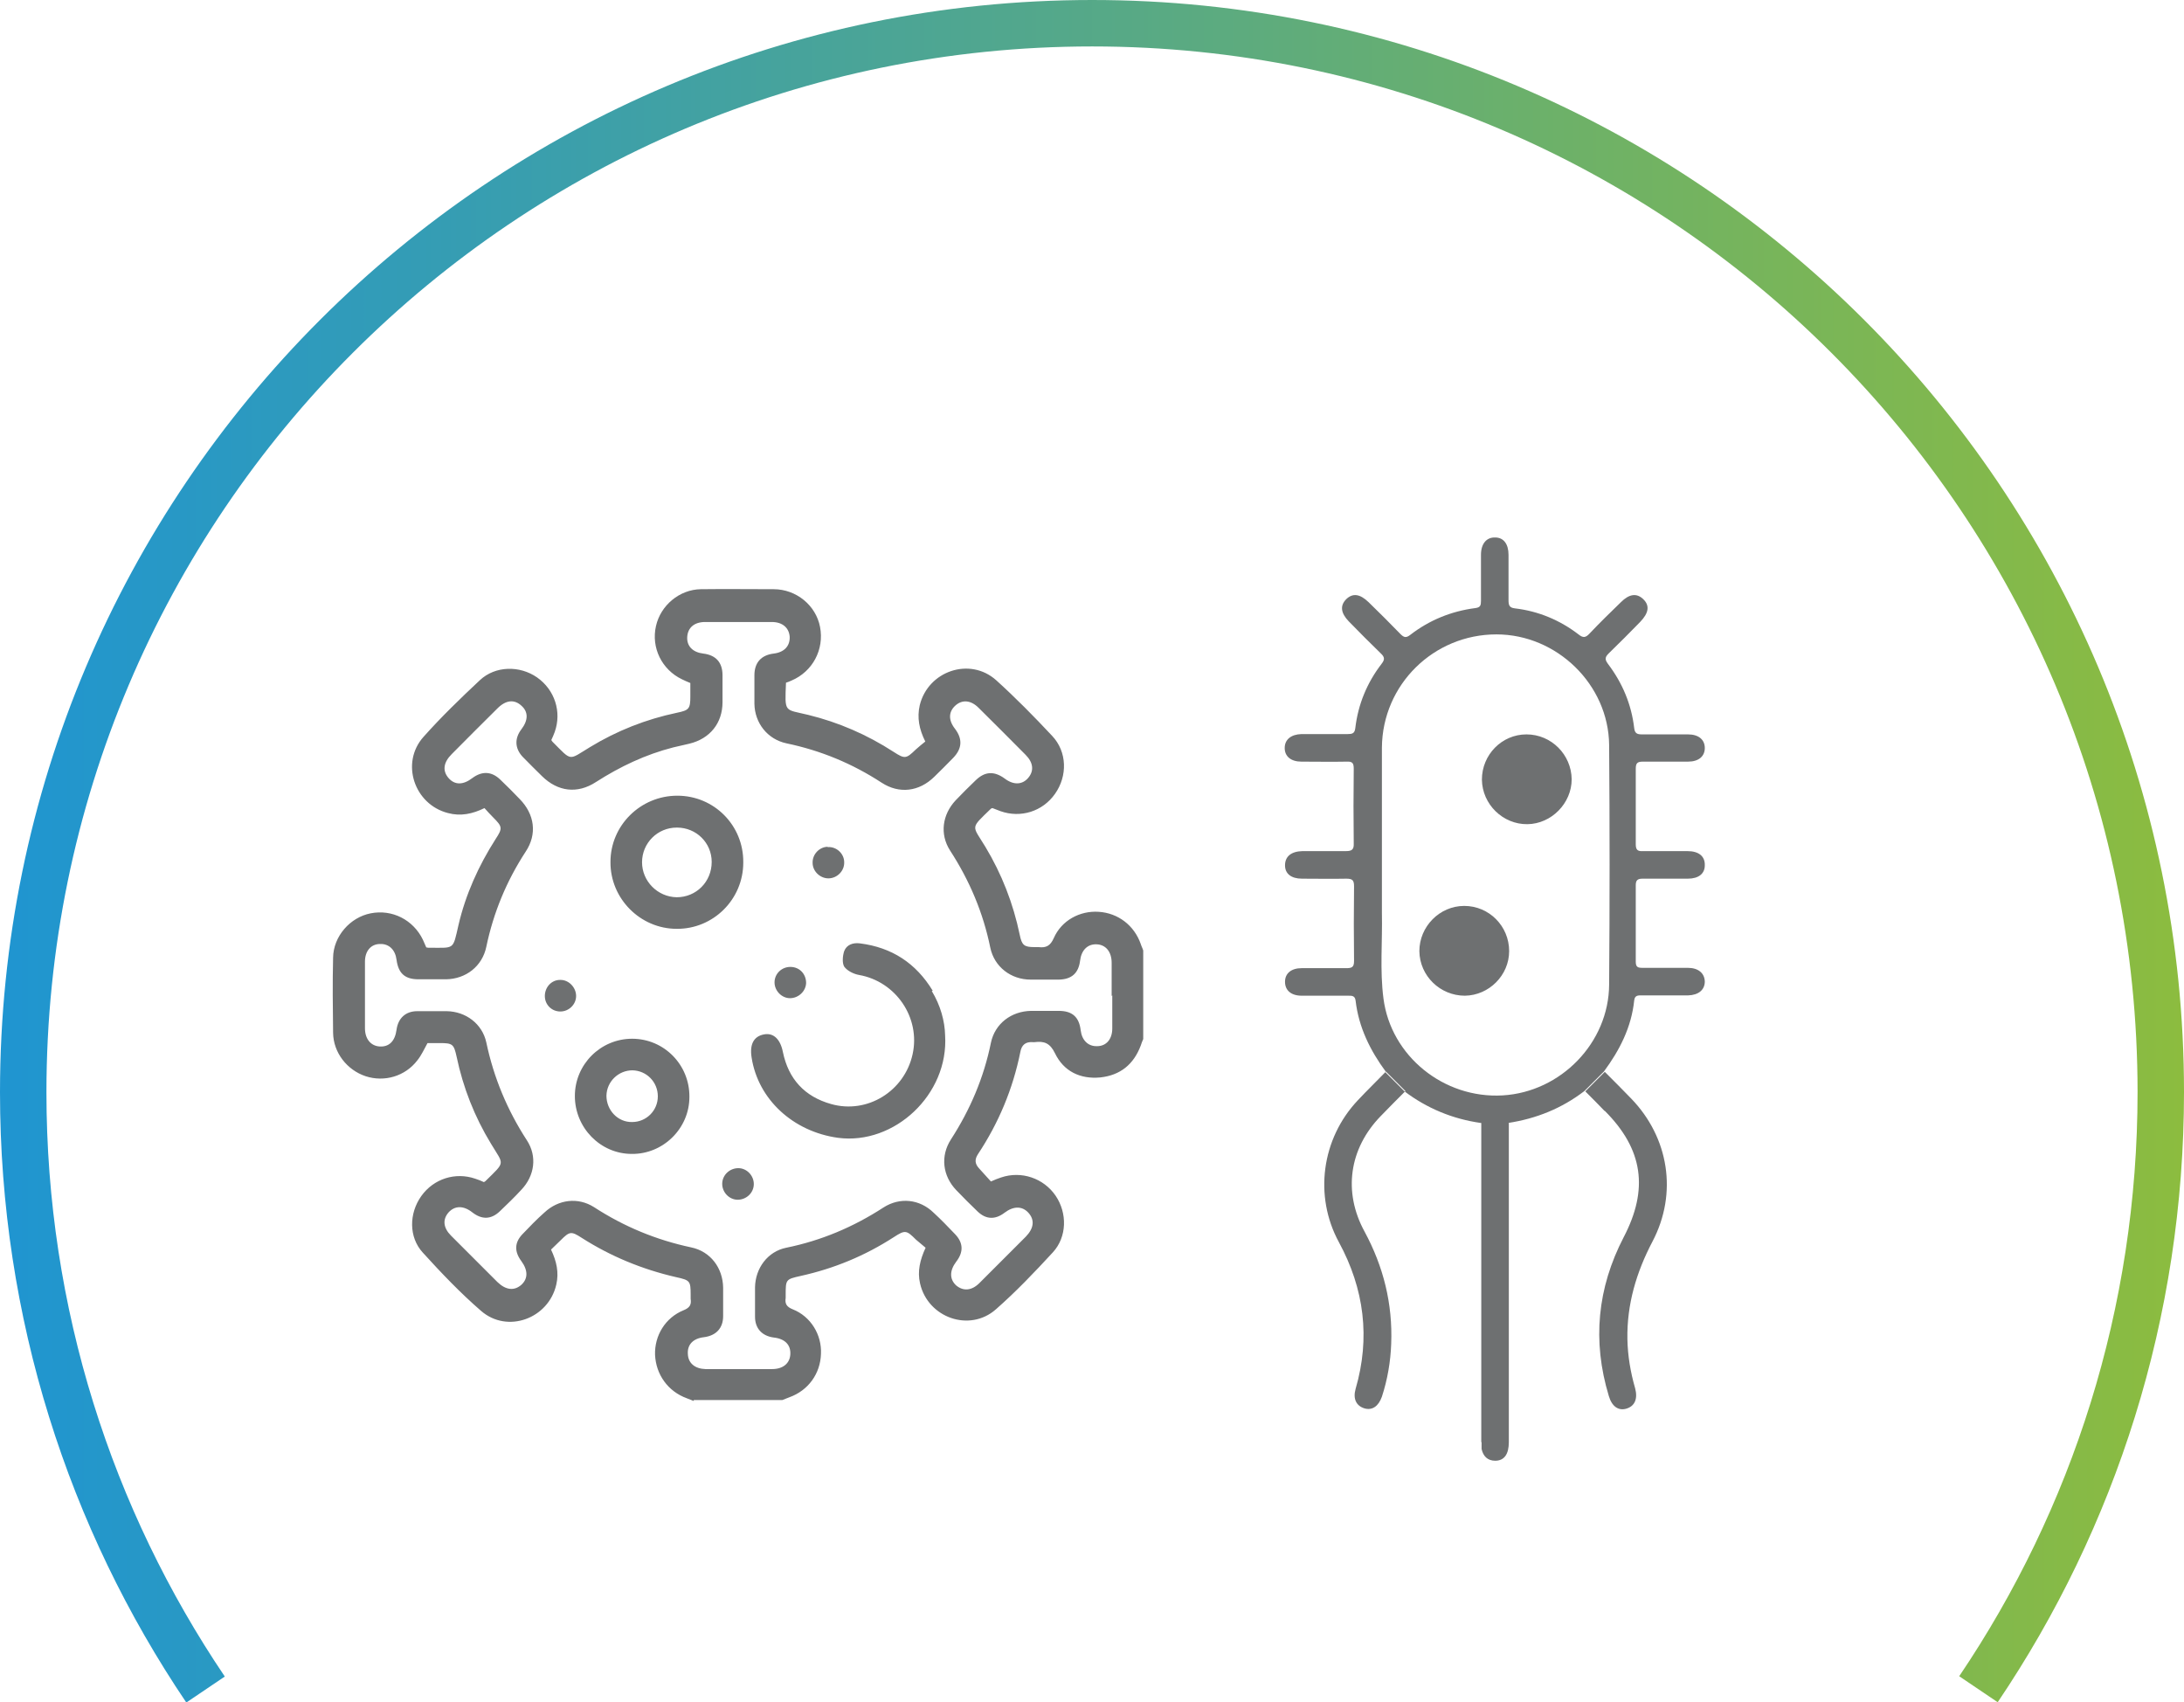<?xml version="1.0" encoding="UTF-8"?>
<svg id="Layer_2" xmlns="http://www.w3.org/2000/svg" xmlns:xlink="http://www.w3.org/1999/xlink" viewBox="0 0 70.55 54.98">
  <defs>
    <style>
      .cls-1 {
        fill: #6e7071;
      }

      .cls-2 {
        fill: none;
        stroke: url(#linear-gradient);
        stroke-miterlimit: 10;
        stroke-width: 1.5px;
      }
    </style>
    <linearGradient id="linear-gradient" x1="0" y1="27.49" x2="70.55" y2="27.49" gradientUnits="userSpaceOnUse">
      <stop offset="0" stop-color="#1f95d1"/>
      <stop offset="1" stop-color="#8cbc3f"/>
    </linearGradient>
  </defs>
  <g id="Layer_1-2" data-name="Layer_1">
    <path class="cls-2" d="M63.91,54.56c3.72-5.51,5.89-12.14,5.89-19.29C69.8,16.21,54.34.75,35.28.75S.75,16.21.75,35.28c0,7.14,2.17,13.78,5.89,19.29"/>
    <path class="cls-1" d="M44.77,34.62c-.51-.69-.88-1.44-.98-2.3-.02-.17-.13-.16-.25-.16-.5,0-.99,0-1.49,0-.34,0-.54-.17-.54-.45,0-.27.2-.44.54-.44.48,0,.95,0,1.43,0,.18,0,.26-.02.26-.23-.01-.8-.01-1.61,0-2.41,0-.2-.05-.25-.25-.25-.48.01-.95,0-1.43,0-.35,0-.55-.16-.55-.43,0-.28.19-.45.56-.46.46,0,.93,0,1.39,0,.19,0,.28-.03.27-.25-.01-.8-.01-1.61,0-2.41,0-.18-.04-.24-.23-.23-.49.01-.97,0-1.46,0-.34,0-.54-.17-.54-.44,0-.27.2-.44.54-.45.5,0,.99,0,1.49,0,.15,0,.23-.02.25-.19.09-.77.38-1.47.85-2.08.11-.14.1-.22-.03-.34-.35-.34-.69-.68-1.03-1.03-.26-.27-.29-.51-.08-.72.21-.2.44-.17.72.1.35.34.69.68,1.03,1.03.11.11.18.13.31.03.62-.48,1.33-.77,2.11-.87.16-.02.18-.09.18-.23,0-.5,0-.99,0-1.49,0-.36.18-.57.46-.56.27,0,.43.21.43.56,0,.49,0,.97,0,1.46,0,.16.02.25.21.27.76.09,1.45.38,2.05.84.15.12.23.11.36-.03.33-.35.67-.68,1.01-1.01.27-.27.51-.3.72-.1.22.21.18.45-.1.74-.33.34-.67.68-1.01,1.01-.12.12-.14.19-.03.34.47.62.76,1.31.85,2.08.02.17.1.2.25.2.5,0,.99,0,1.49,0,.34,0,.54.17.54.44,0,.27-.2.44-.54.44-.49,0-.97,0-1.46,0-.18,0-.23.05-.23.23,0,.81,0,1.63,0,2.44,0,.19.07.23.24.22.48,0,.95,0,1.43,0,.37,0,.57.17.56.46,0,.27-.2.43-.55.43-.49,0-.97,0-1.46,0-.16,0-.22.05-.22.21,0,.82,0,1.65,0,2.47,0,.18.07.2.22.2.49,0,.97,0,1.46,0,.34,0,.54.17.55.44,0,.27-.2.44-.54.45-.5,0-.99,0-1.49,0-.12,0-.23-.01-.25.16-.09.87-.47,1.61-.98,2.3-.21.21-.42.42-.63.63-.73.56-1.55.89-2.46,1.03-.3,0-.59,0-.89,0-.91-.13-1.73-.47-2.46-1.02-.21-.21-.42-.42-.63-.63ZM44.64,27.94s0,0,0,0c0,.52,0,1.04,0,1.55.02.92-.07,1.84.05,2.76.24,1.86,1.95,3.24,3.85,3.13,1.88-.11,3.43-1.7,3.44-3.58.02-2.58.02-5.16,0-7.74-.02-1.95-1.69-3.57-3.64-3.57-2.03,0-3.68,1.62-3.7,3.65,0,1.27,0,2.54,0,3.81ZM43.86,35.54c-1.17,1.24-1.42,3.09-.61,4.58.82,1.51,1.02,3.09.54,4.74-.09.32.02.55.29.63.25.07.45-.07.56-.38.18-.55.28-1.13.3-1.71.05-1.29-.25-2.49-.86-3.62-.7-1.28-.5-2.68.52-3.73.26-.27.53-.54.8-.81-.21-.21-.42-.42-.63-.63-.3.31-.61.61-.91.93ZM51.84,35.88c1.24,1.24,1.42,2.53.61,4.08-.85,1.64-1.02,3.35-.48,5.13.1.34.31.48.56.41.28-.08.38-.32.29-.66-.15-.52-.24-1.05-.25-1.59-.02-1.12.29-2.16.81-3.15.82-1.56.53-3.36-.69-4.62-.28-.29-.56-.57-.85-.86-.21.21-.42.42-.63.63.21.21.42.42.62.63ZM47.86,46.58c0,.07,0,.15,0,.22.05.23.19.38.44.38.29,0,.44-.21.44-.6,0-3.44,0-6.87,0-10.31-.3,0-.59,0-.89,0,0,3.44,0,6.87,0,10.31ZM47.32,32.16c-.8,0-1.46-.64-1.47-1.44,0-.79.65-1.46,1.45-1.46.8,0,1.45.65,1.45,1.46,0,.78-.65,1.43-1.43,1.44ZM47.3,31.27c.31,0,.57-.25.56-.56,0-.31-.27-.56-.57-.56-.29,0-.54.26-.55.55,0,.31.25.57.56.57ZM49.31,23.72c.8,0,1.45.65,1.46,1.45,0,.77-.65,1.44-1.43,1.45-.79.01-1.46-.64-1.47-1.44,0-.8.64-1.46,1.44-1.46ZM49.87,25.17c0-.31-.26-.56-.56-.56-.31,0-.56.26-.56.57,0,.29.25.54.55.55.3,0,.57-.26.57-.56ZM47.86,30.71c0-.31-.27-.56-.57-.56-.29,0-.54.26-.55.55,0,.31.25.57.56.57.31,0,.57-.25.56-.56ZM49.31,24.61c-.31,0-.56.26-.56.57,0,.29.25.54.55.55.3,0,.57-.26.57-.56,0-.31-.26-.56-.56-.56Z"/>
    <path class="cls-1" d="M22.41,45.25c-.08-.03-.15-.06-.23-.09-.6-.22-.99-.76-1.02-1.4-.02-.62.33-1.2.92-1.44.2-.08.26-.18.23-.37,0-.04,0-.09,0-.13,0-.45-.02-.47-.47-.57-1.09-.25-2.11-.67-3.05-1.27-.34-.22-.39-.21-.68.08-.1.1-.21.2-.31.3.18.38.26.74.17,1.13-.25,1.1-1.58,1.59-2.43.85-.67-.58-1.28-1.22-1.88-1.88-.46-.5-.45-1.27-.05-1.83.4-.56,1.1-.78,1.74-.56.1.03.19.07.28.11.02-.01.04-.02.05-.03.66-.65.6-.51.18-1.21-.53-.87-.9-1.81-1.11-2.81-.09-.41-.13-.44-.55-.44-.14,0-.27,0-.39,0-.11.2-.2.4-.33.56-.39.51-1.06.71-1.67.51-.6-.2-1.04-.76-1.05-1.4-.01-.81-.02-1.62,0-2.43.01-.69.55-1.3,1.21-1.43.7-.14,1.38.21,1.69.85.04.08.07.17.11.25.03,0,.04.01.06.01.87,0,.79.09.98-.73.23-.99.65-1.92,1.2-2.78.23-.35.22-.4-.08-.7-.1-.1-.19-.2-.28-.3-.39.19-.77.27-1.18.16-1.09-.28-1.54-1.62-.79-2.46.57-.64,1.19-1.24,1.82-1.83.5-.47,1.29-.48,1.85-.09.57.4.8,1.11.57,1.76-.03.09-.07.17-.11.26.01.02.02.04.04.06.64.64.5.6,1.21.17.87-.53,1.81-.9,2.81-1.11.39-.08.43-.13.43-.53,0-.14,0-.29,0-.43-.1-.04-.19-.08-.27-.12-.65-.31-1-1.02-.84-1.72.15-.67.76-1.18,1.45-1.19.78-.01,1.57,0,2.35,0,.74,0,1.37.53,1.5,1.22.14.73-.24,1.44-.92,1.73-.06.03-.12.05-.18.07-.04.99-.06.85.72,1.04.98.24,1.9.64,2.75,1.19.37.24.41.23.72-.07.1-.09.21-.18.31-.26-.2-.4-.27-.77-.18-1.17.27-1.11,1.62-1.57,2.47-.81.63.57,1.23,1.18,1.81,1.8.48.51.5,1.29.09,1.87-.4.57-1.11.79-1.76.56-.09-.03-.17-.07-.26-.1-.02,0-.03.01-.05.02-.68.66-.61.52-.18,1.23.53.88.9,1.83,1.11,2.84.07.34.14.4.48.4.04,0,.09,0,.13,0,.24.03.38-.04.49-.29.25-.57.84-.89,1.45-.85.63.04,1.15.44,1.36,1.04.02.07.06.14.08.21v2.86c-.03.07-.06.14-.08.21-.23.61-.66.96-1.31,1.03-.65.06-1.18-.2-1.46-.78-.16-.33-.35-.4-.66-.36-.02,0-.03,0-.05,0-.24-.02-.37.09-.41.32-.24,1.19-.7,2.29-1.37,3.3-.11.17-.1.31.04.46.13.14.26.29.38.42.14-.06.23-.1.33-.13.65-.22,1.37.02,1.76.59.38.56.37,1.33-.09,1.83-.59.64-1.19,1.27-1.84,1.84-.85.75-2.2.27-2.45-.84-.09-.39,0-.76.18-1.15-.1-.09-.21-.17-.31-.26-.31-.31-.35-.32-.72-.08-.93.6-1.92,1.01-3,1.25-.49.11-.49.11-.49.63,0,.03,0,.05,0,.08-.03.19.03.29.23.37.58.23.94.82.91,1.44-.02.64-.41,1.18-1.02,1.4-.08.03-.15.06-.23.09h-2.86ZM35.91,32.17c0-.36,0-.72,0-1.07,0-.36-.19-.59-.49-.6-.29-.01-.49.19-.53.53-.05.4-.27.6-.68.61-.31,0-.61,0-.92,0-.63,0-1.17-.41-1.3-1.03-.23-1.13-.67-2.17-1.3-3.14-.34-.53-.25-1.16.18-1.62.21-.22.43-.44.65-.65.3-.29.6-.3.94-.05.28.21.56.2.75-.02.2-.23.17-.5-.08-.75-.5-.51-1.01-1.01-1.52-1.52-.25-.25-.53-.27-.75-.07-.22.2-.23.47-.01.75.25.33.23.64-.06.94-.2.21-.41.41-.61.61-.49.48-1.13.56-1.7.19-.95-.62-1.97-1.04-3.07-1.27-.62-.13-1.03-.66-1.04-1.28,0-.31,0-.61,0-.92,0-.41.22-.65.62-.7.34-.04.53-.24.52-.54-.02-.29-.23-.48-.58-.48-.72,0-1.43,0-2.15,0-.35,0-.56.18-.58.48-.02.3.18.5.52.54.41.05.62.29.62.7,0,.29,0,.58,0,.87,0,.68-.41,1.18-1.07,1.34-.17.04-.35.08-.52.12-.9.23-1.72.62-2.5,1.12-.6.39-1.23.31-1.74-.19-.21-.21-.43-.42-.63-.63-.25-.27-.26-.59-.04-.88.23-.3.23-.57,0-.77-.23-.21-.5-.18-.77.09-.5.49-.99.99-1.48,1.48-.27.27-.3.54-.1.77.2.23.47.23.77,0,.31-.23.62-.22.9.05.22.21.43.42.63.63.48.49.57,1.13.19,1.7-.62.95-1.04,1.97-1.27,3.07-.13.63-.66,1.04-1.3,1.05-.3,0-.6,0-.89,0-.44,0-.65-.19-.71-.63-.04-.32-.24-.52-.53-.51-.3,0-.49.23-.49.57,0,.72,0,1.43,0,2.15,0,.35.19.57.47.59.31.02.5-.17.55-.54.05-.37.29-.6.67-.6.32,0,.63,0,.95,0,.62.01,1.15.41,1.28,1.01.24,1.14.68,2.19,1.31,3.16.34.52.25,1.15-.18,1.6-.22.24-.45.46-.69.69-.28.27-.58.28-.89.04-.29-.23-.57-.22-.77,0-.2.23-.17.5.08.75.5.5,1,1,1.5,1.5.27.26.54.29.77.09.22-.2.22-.47,0-.77-.23-.31-.22-.6.04-.87.23-.24.46-.48.71-.7.45-.42,1.08-.5,1.6-.17.97.63,2.01,1.06,3.14,1.3.62.13,1.02.66,1.03,1.3,0,.31,0,.61,0,.92,0,.39-.23.63-.62.68-.35.04-.54.24-.52.54.01.3.23.48.57.49.72,0,1.43,0,2.15,0,.35,0,.57-.18.59-.47.02-.31-.17-.51-.54-.55-.37-.05-.6-.29-.6-.67,0-.32,0-.63,0-.95.01-.62.41-1.16,1.01-1.28,1.13-.23,2.17-.67,3.14-1.3.53-.34,1.17-.27,1.62.17.24.22.46.45.69.69.27.28.28.58.04.89-.22.29-.22.57,0,.77.23.19.5.17.75-.08.5-.5,1-1,1.5-1.5.26-.27.29-.54.08-.77-.2-.22-.48-.22-.77,0-.3.23-.6.22-.87-.04-.23-.22-.46-.45-.69-.69-.44-.46-.52-1.1-.17-1.64.62-.96,1.06-1.99,1.29-3.12.13-.62.66-1.02,1.3-1.03.3,0,.6,0,.89,0,.44,0,.66.2.71.63.04.32.24.52.53.51.3,0,.49-.23.49-.57,0-.36,0-.72,0-1.07ZM30.13,32c-.54-.89-1.32-1.4-2.35-1.53-.22-.03-.43.04-.51.25-.05.15-.07.38,0,.5.1.14.31.24.48.27,1.19.21,1.99,1.38,1.73,2.56-.26,1.19-1.46,1.94-2.63,1.61-.86-.24-1.38-.81-1.56-1.68-.08-.41-.3-.63-.61-.57-.33.06-.47.32-.4.75.21,1.35,1.34,2.39,2.79,2.59,1.82.24,3.58-1.4,3.46-3.31-.01-.46-.15-.97-.43-1.43ZM24.01,27.86c0,1.19-.97,2.15-2.15,2.14-1.18,0-2.15-.98-2.14-2.16,0-1.18.97-2.14,2.16-2.14,1.19,0,2.14.96,2.13,2.15ZM21.86,26.73c-.62,0-1.12.5-1.12,1.12,0,.61.5,1.12,1.12,1.13.63,0,1.13-.5,1.13-1.14,0-.62-.5-1.11-1.12-1.11ZM18.57,35.4c0-1.02.83-1.85,1.85-1.85,1.03,0,1.86.84,1.85,1.88,0,1.02-.85,1.85-1.86,1.84-1.02,0-1.84-.85-1.84-1.87ZM21.25,35.41c0-.46-.36-.83-.82-.84-.45,0-.83.36-.84.82,0,.47.37.86.83.85.46,0,.83-.37.83-.83ZM23.33,38.22c-.01.28.22.53.5.53.27,0,.51-.21.52-.49.01-.28-.22-.53-.5-.53-.27,0-.51.21-.52.49ZM18.1,32.67c.28,0,.51-.23.51-.5,0-.28-.24-.53-.52-.52-.28,0-.49.24-.49.52,0,.28.22.5.5.5ZM26.73,27.35c-.27.01-.49.25-.48.52,0,.27.24.5.51.5.28,0,.52-.24.51-.52,0-.28-.25-.51-.53-.49ZM25.52,32.24c.27,0,.51-.22.52-.49,0-.29-.21-.52-.51-.52-.28,0-.51.22-.51.5,0,.27.23.51.5.51Z"/>
  </g>
</svg>